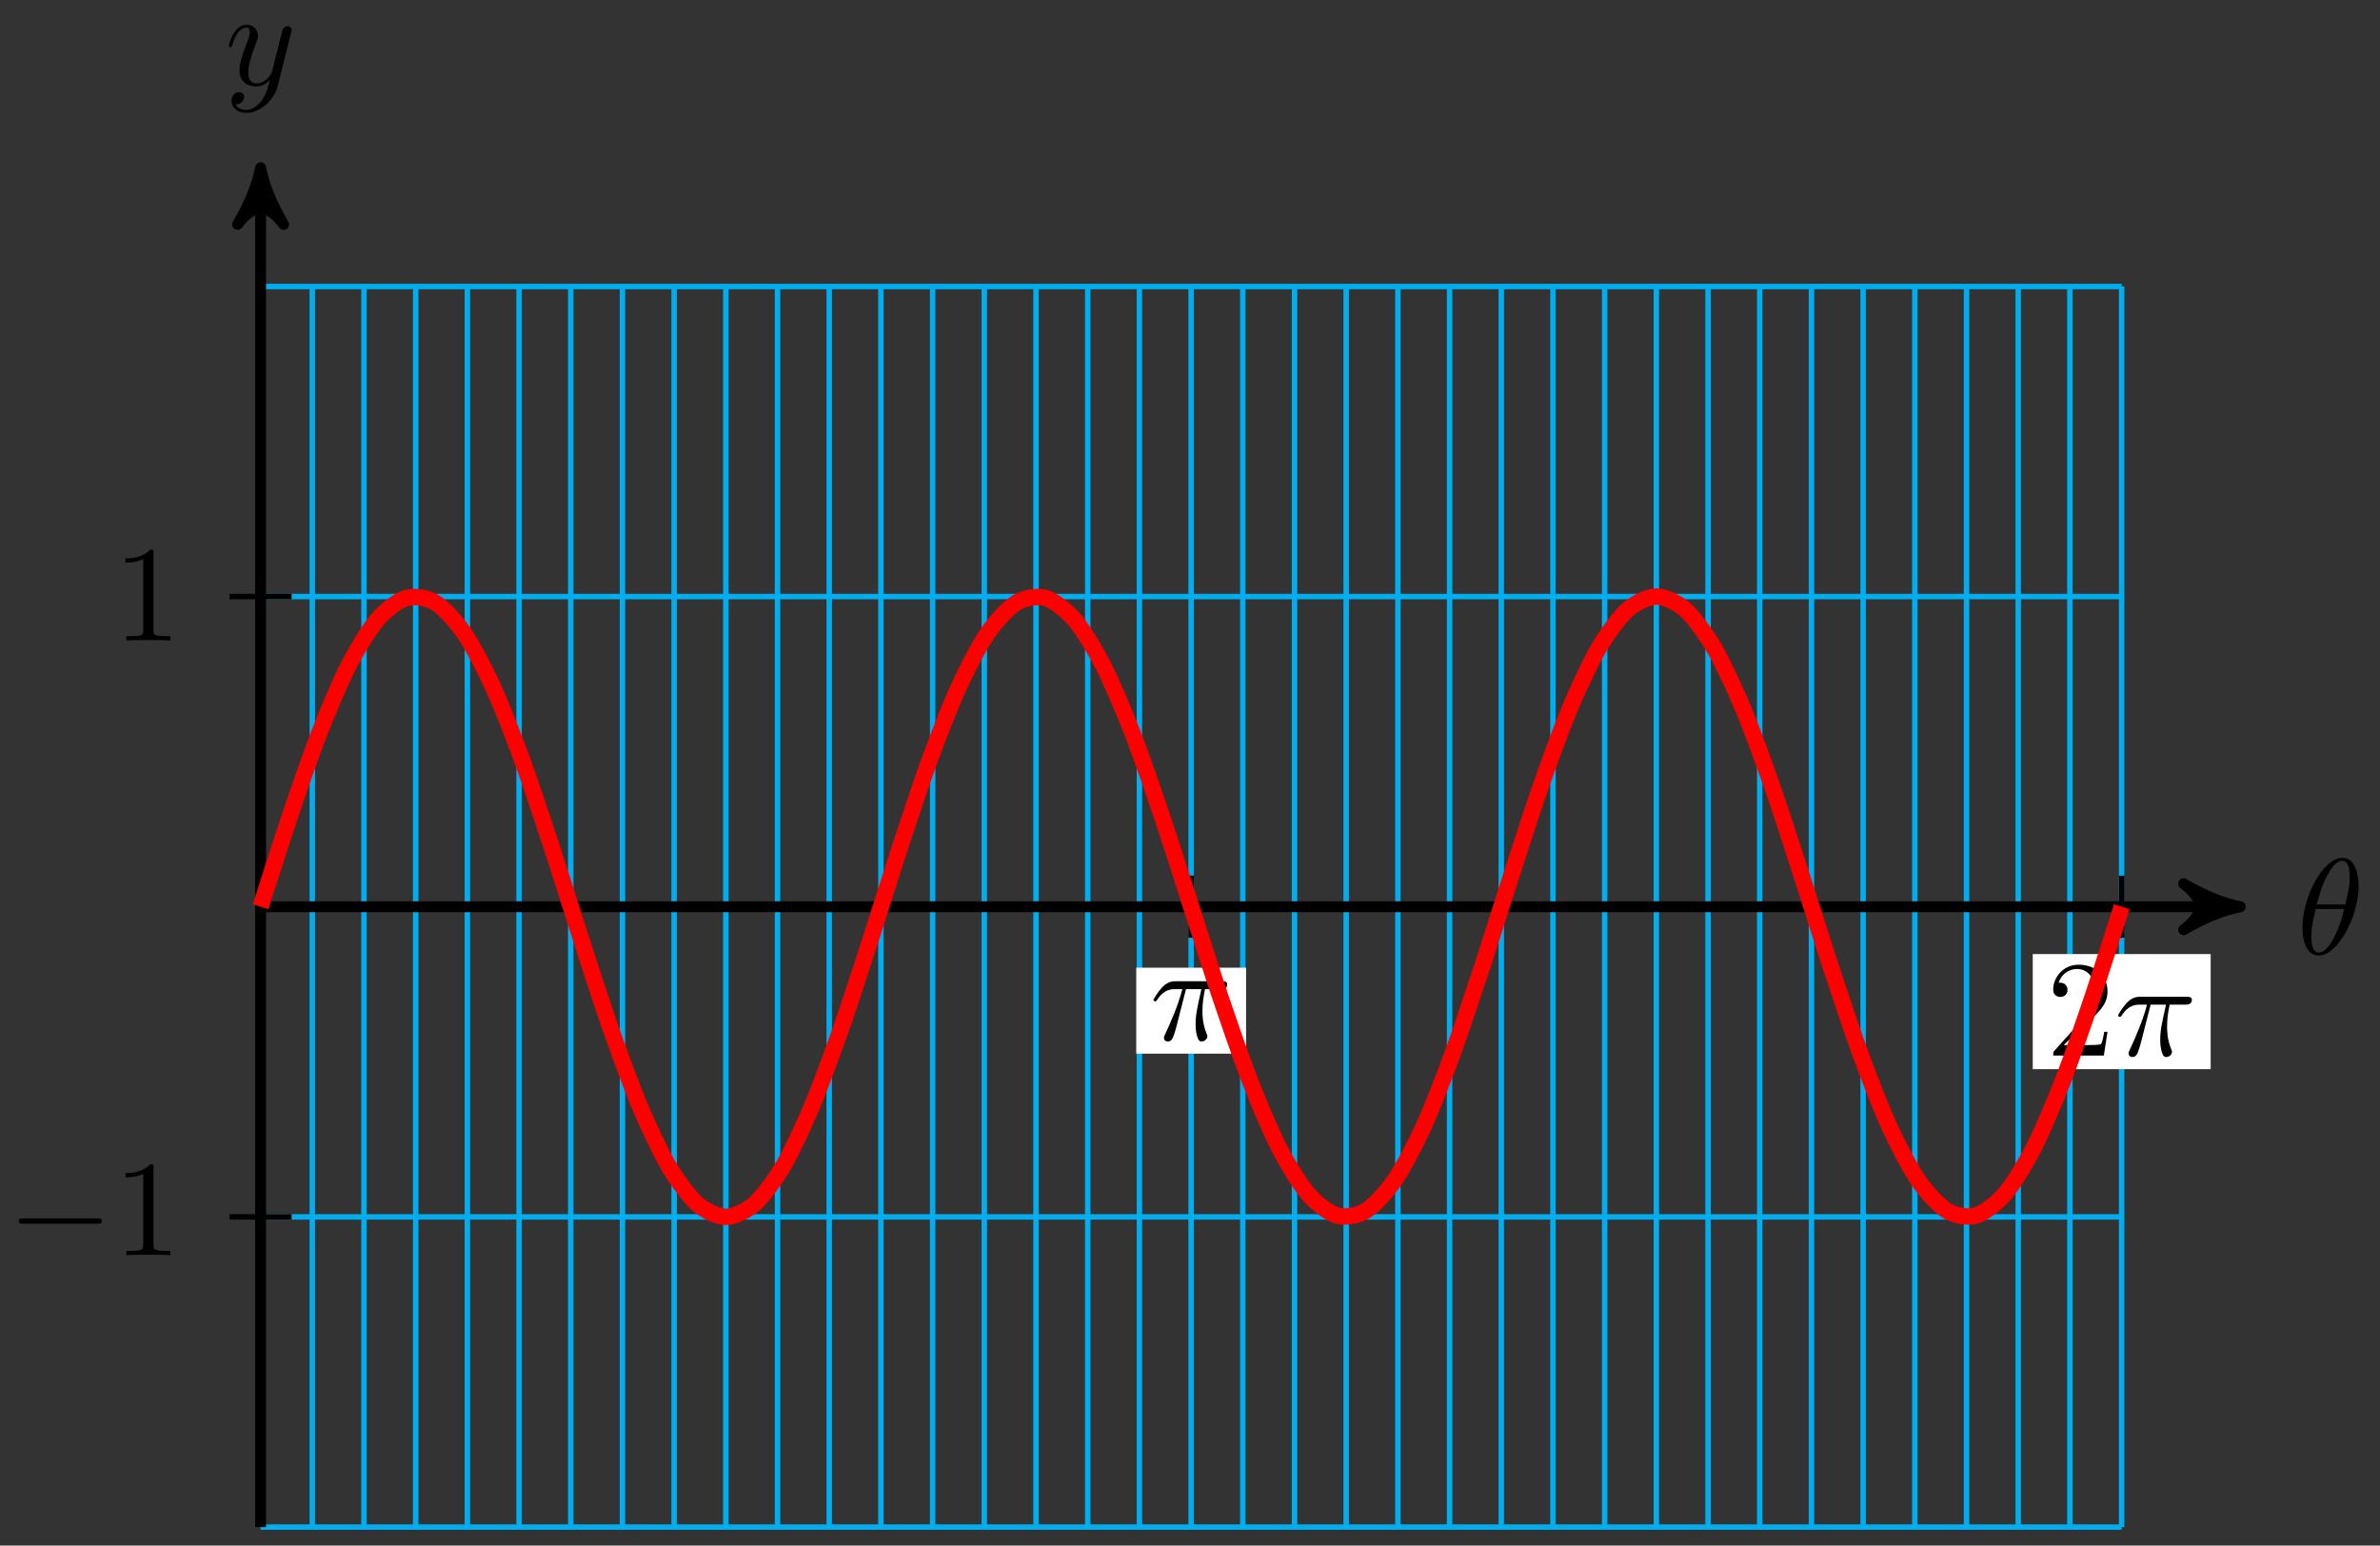 <?xml version="1.0" encoding="UTF-8"?>
<svg xmlns="http://www.w3.org/2000/svg" xmlns:xlink="http://www.w3.org/1999/xlink" width="174pt" height="113pt" viewBox="0 0 174 113" version="1.1">
<rect x="0" y="0" width="174" height="113" fill="#333333" stroke="none"/>
<defs>
<g>
<symbol overflow="visible" id="glyph0-0">
<path style="stroke:none;" d=""/>
</symbol>
<symbol overflow="visible" id="glyph0-1">
<path style="stroke:none;" d="M 4.531 -4.984 C 4.531 -5.641 4.359 -7.031 3.344 -7.031 C 1.953 -7.031 0.422 -4.219 0.422 -1.938 C 0.422 -1 0.703 0.109 1.609 0.109 C 3.016 0.109 4.531 -2.75 4.531 -4.984 Z M 1.469 -3.625 C 1.641 -4.25 1.844 -5.047 2.25 -5.766 C 2.516 -6.25 2.875 -6.812 3.328 -6.812 C 3.812 -6.812 3.875 -6.172 3.875 -5.609 C 3.875 -5.109 3.797 -4.609 3.562 -3.625 Z M 3.469 -3.297 C 3.359 -2.844 3.156 -2 2.766 -1.281 C 2.422 -0.594 2.047 -0.109 1.609 -0.109 C 1.281 -0.109 1.078 -0.406 1.078 -1.328 C 1.078 -1.75 1.141 -2.328 1.391 -3.297 Z M 3.469 -3.297 "/>
</symbol>
<symbol overflow="visible" id="glyph0-2">
<path style="stroke:none;" d="M 4.844 -3.797 C 4.891 -3.938 4.891 -3.953 4.891 -4.031 C 4.891 -4.203 4.75 -4.297 4.594 -4.297 C 4.5 -4.297 4.344 -4.234 4.25 -4.094 C 4.234 -4.031 4.141 -3.734 4.109 -3.547 C 4.031 -3.297 3.969 -3.016 3.906 -2.75 L 3.453 -0.953 C 3.422 -0.812 2.984 -0.109 2.328 -0.109 C 1.828 -0.109 1.719 -0.547 1.719 -0.922 C 1.719 -1.375 1.891 -2 2.219 -2.875 C 2.375 -3.281 2.422 -3.391 2.422 -3.594 C 2.422 -4.031 2.109 -4.406 1.609 -4.406 C 0.656 -4.406 0.297 -2.953 0.297 -2.875 C 0.297 -2.766 0.391 -2.766 0.406 -2.766 C 0.516 -2.766 0.516 -2.797 0.562 -2.953 C 0.844 -3.891 1.234 -4.188 1.578 -4.188 C 1.656 -4.188 1.828 -4.188 1.828 -3.875 C 1.828 -3.625 1.719 -3.359 1.656 -3.172 C 1.25 -2.109 1.078 -1.547 1.078 -1.078 C 1.078 -0.188 1.703 0.109 2.297 0.109 C 2.688 0.109 3.016 -0.062 3.297 -0.344 C 3.172 0.172 3.047 0.672 2.656 1.203 C 2.391 1.531 2.016 1.828 1.562 1.828 C 1.422 1.828 0.969 1.797 0.797 1.406 C 0.953 1.406 1.094 1.406 1.219 1.281 C 1.328 1.203 1.422 1.062 1.422 0.875 C 1.422 0.562 1.156 0.531 1.062 0.531 C 0.828 0.531 0.5 0.688 0.5 1.172 C 0.5 1.672 0.938 2.047 1.562 2.047 C 2.578 2.047 3.609 1.141 3.891 0.016 Z M 4.844 -3.797 "/>
</symbol>
<symbol overflow="visible" id="glyph0-3">
<path style="stroke:none;" d="M 2.641 -3.719 L 3.766 -3.719 C 3.438 -2.25 3.344 -1.812 3.344 -1.141 C 3.344 -1 3.344 -0.734 3.422 -0.391 C 3.531 0.047 3.641 0.109 3.781 0.109 C 3.984 0.109 4.203 -0.062 4.203 -0.266 C 4.203 -0.328 4.203 -0.344 4.141 -0.484 C 3.844 -1.203 3.844 -1.859 3.844 -2.141 C 3.844 -2.656 3.922 -3.203 4.031 -3.719 L 5.156 -3.719 C 5.297 -3.719 5.656 -3.719 5.656 -4.062 C 5.656 -4.297 5.438 -4.297 5.25 -4.297 L 1.906 -4.297 C 1.688 -4.297 1.312 -4.297 0.875 -3.828 C 0.531 -3.438 0.266 -2.984 0.266 -2.938 C 0.266 -2.922 0.266 -2.828 0.391 -2.828 C 0.469 -2.828 0.484 -2.875 0.547 -2.953 C 1.031 -3.719 1.609 -3.719 1.812 -3.719 L 2.375 -3.719 C 2.062 -2.516 1.531 -1.312 1.109 -0.406 C 1.031 -0.25 1.031 -0.234 1.031 -0.156 C 1.031 0.031 1.188 0.109 1.312 0.109 C 1.609 0.109 1.688 -0.172 1.812 -0.531 C 1.953 -1 1.953 -1.016 2.078 -1.516 Z M 2.641 -3.719 "/>
</symbol>
<symbol overflow="visible" id="glyph1-0">
<path style="stroke:none;" d=""/>
</symbol>
<symbol overflow="visible" id="glyph1-1">
<path style="stroke:none;" d="M 6.562 -2.297 C 6.734 -2.297 6.922 -2.297 6.922 -2.5 C 6.922 -2.688 6.734 -2.688 6.562 -2.688 L 1.172 -2.688 C 1 -2.688 0.828 -2.688 0.828 -2.5 C 0.828 -2.297 1 -2.297 1.172 -2.297 Z M 6.562 -2.297 "/>
</symbol>
<symbol overflow="visible" id="glyph2-0">
<path style="stroke:none;" d=""/>
</symbol>
<symbol overflow="visible" id="glyph2-1">
<path style="stroke:none;" d="M 2.938 -6.375 C 2.938 -6.625 2.938 -6.641 2.703 -6.641 C 2.078 -6 1.203 -6 0.891 -6 L 0.891 -5.688 C 1.094 -5.688 1.672 -5.688 2.188 -5.953 L 2.188 -0.781 C 2.188 -0.422 2.156 -0.312 1.266 -0.312 L 0.953 -0.312 L 0.953 0 C 1.297 -0.031 2.156 -0.031 2.562 -0.031 C 2.953 -0.031 3.828 -0.031 4.172 0 L 4.172 -0.312 L 3.859 -0.312 C 2.953 -0.312 2.938 -0.422 2.938 -0.781 Z M 2.938 -6.375 "/>
</symbol>
<symbol overflow="visible" id="glyph2-2">
<path style="stroke:none;" d="M 1.266 -0.766 L 2.328 -1.797 C 3.875 -3.172 4.469 -3.703 4.469 -4.703 C 4.469 -5.844 3.578 -6.641 2.359 -6.641 C 1.234 -6.641 0.5 -5.719 0.5 -4.828 C 0.5 -4.281 1 -4.281 1.031 -4.281 C 1.203 -4.281 1.547 -4.391 1.547 -4.812 C 1.547 -5.062 1.359 -5.328 1.016 -5.328 C 0.938 -5.328 0.922 -5.328 0.891 -5.312 C 1.109 -5.969 1.656 -6.328 2.234 -6.328 C 3.141 -6.328 3.562 -5.516 3.562 -4.703 C 3.562 -3.906 3.078 -3.125 2.516 -2.5 L 0.609 -0.375 C 0.5 -0.266 0.5 -0.234 0.5 0 L 4.203 0 L 4.469 -1.734 L 4.234 -1.734 C 4.172 -1.438 4.109 -1 4 -0.844 C 3.938 -0.766 3.281 -0.766 3.062 -0.766 Z M 1.266 -0.766 "/>
</symbol>
</g>
</defs>
<g id="surface1">
<path style="fill:none;stroke-width:0.399;stroke-linecap:butt;stroke-linejoin:miter;stroke:rgb(0%,67.839%,93.729%);stroke-opacity:1;stroke-miterlimit:10;" d="M -0.001 -45.355 L 136.065 -45.355 M -0.001 -22.676 L 136.065 -22.676 M -0.001 -0.001 L 136.065 -0.001 M -0.001 22.678 L 136.065 22.678 M -0.001 45.346 L 136.065 45.346 M -0.001 -45.355 L -0.001 45.354 M 3.78 -45.355 L 3.78 45.354 M 7.557 -45.355 L 7.557 45.354 M 11.339 -45.355 L 11.339 45.354 M 15.116 -45.355 L 15.116 45.354 M 18.897 -45.355 L 18.897 45.354 M 22.675 -45.355 L 22.675 45.354 M 26.456 -45.355 L 26.456 45.354 M 30.233 -45.355 L 30.233 45.354 M 34.014 -45.355 L 34.014 45.354 M 37.792 -45.355 L 37.792 45.354 M 41.573 -45.355 L 41.573 45.354 M 45.35 -45.355 L 45.35 45.354 M 49.132 -45.355 L 49.132 45.354 M 52.909 -45.355 L 52.909 45.354 M 56.69 -45.355 L 56.69 45.354 M 60.471 -45.355 L 60.471 45.354 M 64.249 -45.355 L 64.249 45.354 M 68.03 -45.355 L 68.03 45.354 M 71.807 -45.355 L 71.807 45.354 M 75.589 -45.355 L 75.589 45.354 M 79.366 -45.355 L 79.366 45.354 M 83.147 -45.355 L 83.147 45.354 M 86.925 -45.355 L 86.925 45.354 M 90.706 -45.355 L 90.706 45.354 M 94.483 -45.355 L 94.483 45.354 M 98.264 -45.355 L 98.264 45.354 M 102.042 -45.355 L 102.042 45.354 M 105.823 -45.355 L 105.823 45.354 M 109.6 -45.355 L 109.6 45.354 M 113.382 -45.355 L 113.382 45.354 M 117.159 -45.355 L 117.159 45.354 M 120.94 -45.355 L 120.94 45.354 M 124.718 -45.355 L 124.718 45.354 M 128.499 -45.355 L 128.499 45.354 M 132.276 -45.355 L 132.276 45.354 M 136.057 -45.355 L 136.057 45.354 " transform="matrix(1,0,0,-1,19.052,66.292)"/>
<path style="fill:none;stroke-width:0.797;stroke-linecap:butt;stroke-linejoin:miter;stroke:rgb(0%,0%,0%);stroke-opacity:1;stroke-miterlimit:10;" d="M -0.001 -0.001 L 143.702 -0.001 " transform="matrix(1,0,0,-1,19.052,66.292)"/>
<path style="fill-rule:nonzero;fill:rgb(0%,0%,0%);fill-opacity:1;stroke-width:0.797;stroke-linecap:butt;stroke-linejoin:round;stroke:rgb(0%,0%,0%);stroke-opacity:1;stroke-miterlimit:10;" d="M 1.036 -0.001 C -0.257 0.261 -1.554 0.776 -3.109 1.683 C -1.554 0.519 -1.554 -0.517 -3.109 -1.684 C -1.554 -0.778 -0.257 -0.259 1.036 -0.001 Z M 1.036 -0.001 " transform="matrix(1,0,0,-1,162.753,66.292)"/>
<g style="fill:rgb(0%,0%,0%);fill-opacity:1;">
  <use xlink:href="#glyph0-1" x="167.907" y="69.751"/>
</g>
<path style="fill:none;stroke-width:0.797;stroke-linecap:butt;stroke-linejoin:miter;stroke:rgb(0%,0%,0%);stroke-opacity:1;stroke-miterlimit:10;" d="M -0.001 -45.355 L -0.001 52.99 " transform="matrix(1,0,0,-1,19.052,66.292)"/>
<path style="fill-rule:nonzero;fill:rgb(0%,0%,0%);fill-opacity:1;stroke-width:0.797;stroke-linecap:butt;stroke-linejoin:round;stroke:rgb(0%,0%,0%);stroke-opacity:1;stroke-miterlimit:10;" d="M 1.038 0.001 C -0.259 0.259 -1.556 0.779 -3.107 1.685 C -1.556 0.517 -1.556 -0.518 -3.107 -1.682 C -1.556 -0.776 -0.259 -0.261 1.038 0.001 Z M 1.038 0.001 " transform="matrix(0,-1,-1,0,19.052,13.3)"/>
<g style="fill:rgb(0%,0%,0%);fill-opacity:1;">
  <use xlink:href="#glyph0-2" x="16.431" y="6.209"/>
</g>
<path style="fill:none;stroke-width:0.399;stroke-linecap:butt;stroke-linejoin:miter;stroke:rgb(0%,0%,0%);stroke-opacity:1;stroke-miterlimit:10;" d="M 2.268 -22.676 L -2.267 -22.676 " transform="matrix(1,0,0,-1,19.052,66.292)"/>
<g style="fill:rgb(0%,0%,0%);fill-opacity:1;">
  <use xlink:href="#glyph1-1" x="0.534" y="91.766"/>
</g>
<g style="fill:rgb(0%,0%,0%);fill-opacity:1;">
  <use xlink:href="#glyph2-1" x="8.283" y="91.766"/>
</g>
<path style="fill:none;stroke-width:0.399;stroke-linecap:butt;stroke-linejoin:miter;stroke:rgb(0%,0%,0%);stroke-opacity:1;stroke-miterlimit:10;" d="M 2.268 22.678 L -2.267 22.678 " transform="matrix(1,0,0,-1,19.052,66.292)"/>
<g style="fill:rgb(0%,0%,0%);fill-opacity:1;">
  <use xlink:href="#glyph2-1" x="8.283" y="46.825"/>
</g>
<path style="fill:none;stroke-width:0.399;stroke-linecap:butt;stroke-linejoin:miter;stroke:rgb(0%,0%,0%);stroke-opacity:1;stroke-miterlimit:10;" d="M 68.034 2.269 L 68.034 -2.266 " transform="matrix(1,0,0,-1,19.052,66.292)"/>
<path style=" stroke:none;fill-rule:nonzero;fill:rgb(100%,100%,100%);fill-opacity:1;" d="M 83.07 77.035 L 91.098 77.035 L 91.098 70.75 L 83.07 70.75 Z M 83.07 77.035 "/>
<g style="fill:rgb(0%,0%,0%);fill-opacity:1;">
  <use xlink:href="#glyph0-3" x="84.066" y="76.037"/>
</g>
<path style="fill:none;stroke-width:0.399;stroke-linecap:butt;stroke-linejoin:miter;stroke:rgb(0%,0%,0%);stroke-opacity:1;stroke-miterlimit:10;" d="M 136.065 2.269 L 136.065 -2.266 " transform="matrix(1,0,0,-1,19.052,66.292)"/>
<path style=" stroke:none;fill-rule:nonzero;fill:rgb(100%,100%,100%);fill-opacity:1;" d="M 148.613 78.168 L 161.621 78.168 L 161.621 69.754 L 148.613 69.754 Z M 148.613 78.168 "/>
<g style="fill:rgb(0%,0%,0%);fill-opacity:1;">
  <use xlink:href="#glyph2-2" x="149.608" y="77.172"/>
</g>
<g style="fill:rgb(0%,0%,0%);fill-opacity:1;">
  <use xlink:href="#glyph0-3" x="154.589" y="77.172"/>
</g>
<path style="fill:none;stroke-width:1.196;stroke-linecap:butt;stroke-linejoin:miter;stroke:rgb(100%,0%,0%);stroke-opacity:1;stroke-miterlimit:10;" d="M -0.001 -0.001 C -0.001 -0.001 1.538 4.835 2.128 6.581 C 2.718 8.331 3.663 11.081 4.253 12.597 C 4.843 14.116 5.788 16.37 6.378 17.53 C 6.968 18.686 7.913 20.253 8.503 20.952 C 9.093 21.651 10.042 22.389 10.632 22.569 C 11.221 22.745 12.167 22.596 12.757 22.241 C 13.346 21.885 14.292 20.858 14.882 19.999 C 15.471 19.139 16.417 17.327 17.007 16.034 C 17.596 14.745 18.546 12.3 19.136 10.69 C 19.725 9.077 20.671 6.214 21.261 4.425 C 21.85 2.632 22.796 -0.403 23.386 -2.224 C 23.975 -4.04 24.921 -6.989 25.511 -8.677 C 26.1 -10.364 27.05 -12.973 27.639 -14.387 C 28.229 -15.797 29.175 -17.84 29.764 -18.856 C 30.354 -19.872 31.3 -21.168 31.889 -21.7 C 32.479 -22.231 33.425 -22.676 34.014 -22.676 C 34.608 -22.676 35.553 -22.231 36.143 -21.7 C 36.733 -21.168 37.678 -19.872 38.268 -18.856 C 38.858 -17.84 39.803 -15.797 40.393 -14.387 C 40.983 -12.973 41.928 -10.364 42.522 -8.677 C 43.112 -6.989 44.057 -4.04 44.647 -2.224 C 45.237 -0.403 46.182 2.632 46.772 4.425 C 47.362 6.214 48.307 9.077 48.897 10.69 C 49.487 12.3 50.436 14.745 51.026 16.034 C 51.616 17.327 52.561 19.139 53.151 19.999 C 53.741 20.858 54.686 21.885 55.276 22.241 C 55.866 22.596 56.811 22.745 57.401 22.569 C 57.991 22.389 58.94 21.651 59.53 20.952 C 60.12 20.253 61.065 18.686 61.655 17.53 C 62.245 16.37 63.19 14.116 63.78 12.597 C 64.37 11.081 65.315 8.331 65.905 6.581 C 66.495 4.835 67.444 1.827 68.034 -0.001 C 68.624 -1.825 69.569 -4.833 70.159 -6.583 C 70.749 -8.329 71.694 -11.079 72.284 -12.598 C 72.874 -14.118 73.819 -16.372 74.409 -17.528 C 74.999 -18.688 75.948 -20.25 76.538 -20.95 C 77.128 -21.649 78.073 -22.387 78.663 -22.567 C 79.253 -22.747 80.198 -22.598 80.788 -22.243 C 81.378 -21.883 82.323 -20.86 82.913 -20.001 C 83.507 -19.137 84.452 -17.329 85.042 -16.036 C 85.632 -14.743 86.577 -12.301 87.167 -10.688 C 87.757 -9.079 88.702 -6.216 89.292 -4.423 C 89.882 -2.634 90.827 0.405 91.421 2.222 C 92.01 4.042 92.956 6.991 93.546 8.679 C 94.135 10.366 95.081 12.975 95.671 14.386 C 96.26 15.796 97.206 17.839 97.796 18.854 C 98.385 19.87 99.335 21.171 99.925 21.702 C 100.514 22.229 101.46 22.678 102.05 22.678 C 102.639 22.678 103.585 22.229 104.175 21.702 C 104.764 21.171 105.71 19.87 106.3 18.854 C 106.889 17.839 107.839 15.796 108.428 14.386 C 109.018 12.975 109.964 10.366 110.553 8.679 C 111.143 6.991 112.089 4.042 112.678 2.222 C 113.268 0.405 114.214 -2.634 114.803 -4.423 C 115.393 -6.216 116.343 -9.079 116.932 -10.688 C 117.522 -12.301 118.468 -14.743 119.057 -16.036 C 119.647 -17.329 120.593 -19.137 121.182 -20.001 C 121.772 -20.86 122.718 -21.883 123.307 -22.243 C 123.897 -22.598 124.846 -22.747 125.436 -22.567 C 126.026 -22.387 126.971 -21.649 127.561 -20.95 C 128.151 -20.25 129.096 -18.688 129.686 -17.528 C 130.276 -16.372 131.221 -14.118 131.811 -12.598 C 132.405 -11.079 133.35 -8.329 133.94 -6.583 C 134.53 -4.833 136.065 -0.001 136.065 -0.001 " transform="matrix(1,0,0,-1,19.052,66.292)"/>
</g>
</svg>

